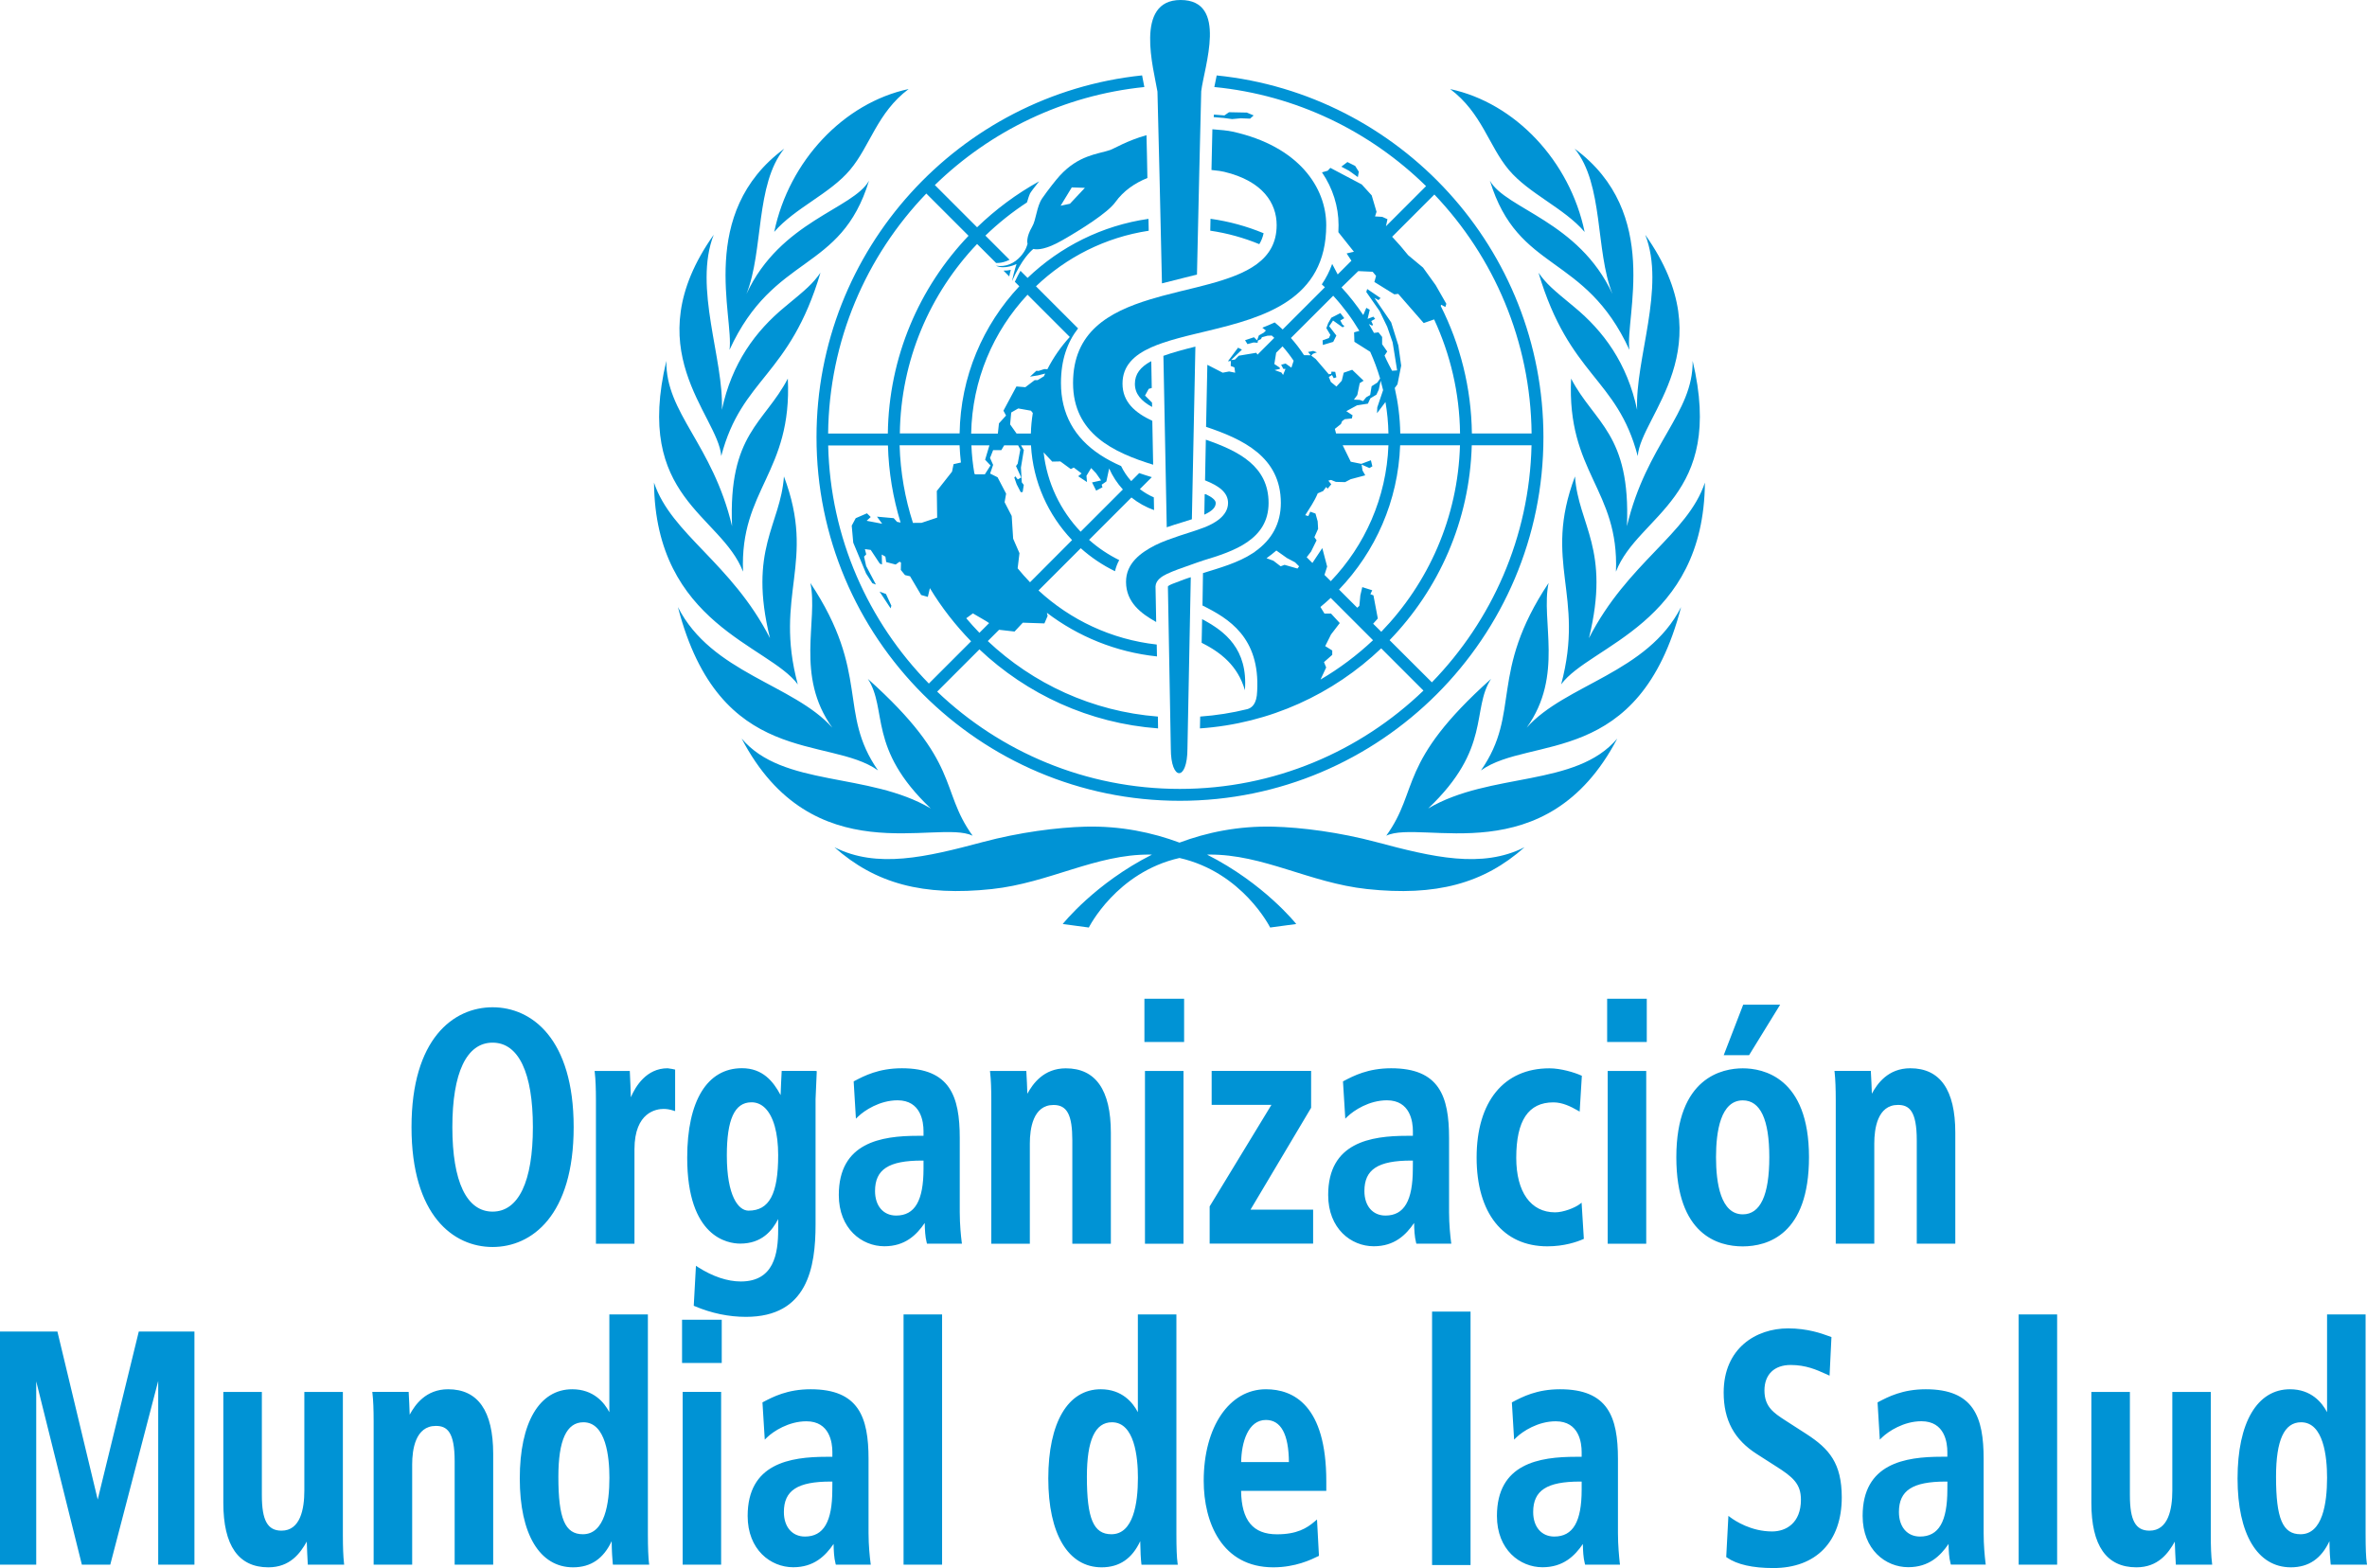 <?xml version="1.0" encoding="utf-8"?>
<!-- Generator: Adobe Illustrator 24.1.0, SVG Export Plug-In . SVG Version: 6.00 Build 0)  -->
<svg version="1.1" id="SPANISH" xmlns="http://www.w3.org/2000/svg" xmlns:xlink="http://www.w3.org/1999/xlink" x="0px" y="0px"
	 viewBox="0 0 390.04 258.36" style="enable-background:new 0 0 390.04 258.36;" xml:space="preserve">
<style type="text/css">
	.st0{fill:#0093D5;}
</style>
<g>
	<g>
		<path class="st0" d="M248.62,27.98c3.32,3.95,9.1,6.28,12.5,10.24c-2.43-11.7-11.47-21.27-22.15-23.54
			C244.18,18.59,245.31,24.03,248.62,27.98z M120.21,57.65c7.35-16.01,18.34-12.62,22.99-27.88c-2.62,4.68-14.62,6.65-20.19,18.65
			c2.84-7.13,1.42-18.03,6.22-23.92C114.86,35.11,120.98,52.27,120.21,57.65z M133.54,96.06c1.32,6.24-2.56,15.24,3.61,23.84
			c-6.39-7.16-19.91-8.98-25.44-19.87c6.9,26.61,24.86,21.12,32.97,26.91C138.01,117.36,143.46,111,133.54,96.06z M131.46,112.77
			c-3.98-14.87,3.09-20-2.28-34.27c-0.56,8.04-5.92,11.96-2.3,26.65c-6.38-12.45-16.25-17.09-19.11-25.63
			C107.97,102.87,126.73,106.32,131.46,112.77z M160.27,137.7c-5.52-7.64-1.75-11.96-17.26-25.84c3.29,5.07-0.1,11.44,10.36,21.35
			c-10.23-6.04-24.36-3.46-31.16-11.52C133.89,144.05,154.45,134.92,160.27,137.7z M235.34,133.21
			c10.46-9.91,7.08-16.28,10.36-21.35c-15.51,13.88-11.75,18.2-17.27,25.84c5.83-2.78,26.38,6.36,38.07-16.01
			C259.7,129.75,245.58,127.17,235.34,133.21z M251.57,119.9c6.16-8.6,2.29-17.6,3.61-23.84c-9.92,14.93-4.47,21.3-11.14,30.88
			c8.11-5.78,26.07-0.3,32.97-26.91C271.47,110.92,257.95,112.74,251.57,119.9z M226.79,138.75c-6.07-1.62-12.31-2.42-16.96-2.54
			c-5.8-0.14-10.98,0.95-15.47,2.63c-4.49-1.67-9.67-2.77-15.47-2.63c-4.65,0.12-10.9,0.92-16.96,2.54
			c-9.33,2.49-17.4,4.41-24.43,0.85c6.74,5.98,14.6,8.11,25.96,6.89c9.46-1.02,17.09-5.75,26.01-5.68c0.12,0,0.23,0.01,0.35,0.01
			c-9.4,4.74-14.7,11.43-14.7,11.43l4.3,0.58c0,0,4.53-9.1,14.94-11.46c10.41,2.36,14.94,11.46,14.94,11.46l4.3-0.58
			c0,0-5.3-6.69-14.7-11.43c0.12,0,0.23-0.01,0.35-0.01c8.92-0.06,16.55,4.66,26.01,5.68c11.36,1.22,19.23-0.91,25.96-6.89
			C244.18,143.16,236.11,141.24,226.79,138.75z M129.82,62.38c-3.85,7.38-9.83,9.07-9.19,24.32c-3.22-13.54-10.94-18.58-10.83-27.24
			c-5.37,22.58,8.96,25.26,12.64,34.73C121.89,80.62,130.55,77.89,129.82,62.38z M135.2,44.94c-1.34,1.87-2.28,2.67-5.85,5.61
			c-4.87,4.01-8.76,9.29-10.4,16.98c0.37-8.28-4.74-20.17-1.34-28.85c-13.17,18.6,0.75,29.73,1.24,36.46
			C122.25,62.19,130.1,62.09,135.2,44.94z M269.77,67.53c-1.64-7.69-5.53-12.97-10.4-16.98c-3.57-2.94-4.51-3.74-5.85-5.61
			c5.1,17.15,12.95,17.25,16.35,30.21c0.49-6.73,14.41-17.87,1.24-36.46C274.51,47.36,269.4,59.25,269.77,67.53z M280.94,79.52
			c-2.86,8.54-12.73,13.17-19.11,25.63c3.61-14.7-1.74-18.62-2.3-26.65c-5.37,14.28,1.7,19.4-2.28,34.27
			C261.98,106.32,280.74,102.87,280.94,79.52z M258.89,62.38c-0.73,15.51,7.93,18.24,7.39,31.81c3.68-9.46,18.01-12.15,12.64-34.73
			c0.1,8.66-7.61,13.69-10.83,27.24C268.72,71.45,262.74,69.76,258.89,62.38z M140.08,27.98c3.32-3.95,4.44-9.39,9.65-13.31
			c-10.68,2.28-19.72,11.84-22.15,23.54C130.98,34.26,136.77,31.93,140.08,27.98z M245.51,29.77c4.65,15.26,15.64,11.87,22.99,27.88
			c-0.77-5.38,5.35-22.54-9.02-33.15c4.81,5.89,3.38,16.79,6.22,23.92C260.13,36.42,248.13,34.45,245.51,29.77z M208.22,38.43
			c-2.76-1.14-5.7-1.96-8.75-2.38c-0.01,0.65-0.03,1.31-0.04,1.96c2.82,0.41,5.52,1.17,8.08,2.22
			C207.84,39.69,208.08,39.1,208.22,38.43z M205.99,19.55l0.59-0.53l-1.12-0.47l-2.94-0.06l-0.76,0.53l-1.73-0.14L200,19.3
			c1.1,0.07,2.18,0.18,3.03,0.32l1.43-0.13L205.99,19.55z M200.33,82.88c0-0.5-0.66-0.99-1.64-1.45l-0.18,0
			c-0.01,0.41-0.04,2.39-0.06,3.37C199.66,84.24,200.33,83.66,200.33,82.88z M166.31,45.55c0.07-0.4,0.14-0.72,0.25-1.08
			c-0.37,0.09-0.79,0.13-1.2,0.12L166.31,45.55z M194.42,131.95c33.03,0,59.91-26.88,59.91-59.91c0-30.99-23.65-56.55-53.84-59.61
			c-0.02,0.11-0.05,0.23-0.07,0.34c-0.12,0.58-0.23,1.11-0.32,1.57c13.52,1.32,25.7,7.31,34.89,16.33l-6.61,6.61l0.25-1.16
			l-0.86-0.39l-1.19-0.07l0.25-0.76l-0.8-2.71l-1.64-1.8l-5.17-2.73l-0.44,0.47l-0.94,0.27c1.78,2.61,2.73,5.63,2.73,8.69
			c0,0.4-0.01,0.79-0.03,1.17l2.56,3.22l-1.2,0.28l0.79,1.2l-2.26,2.26l-0.91-1.73c-0.43,1.21-1.01,2.33-1.71,3.37
			c0.17,0.16,0.34,0.31,0.51,0.47l-6.96,6.96c-0.42-0.4-0.86-0.79-1.31-1.16c-0.67,0.31-1.35,0.6-2.04,0.87
			c0.2,0.15,0.4,0.3,0.59,0.46l-0.35,0.35l-0.81,0.46l-0.3,0.81l-0.51-0.51l-1.47,0.49l0.4,0.64l1.01-0.27l0.66,0.05l0.05-0.36
			l0.51-0.25l0.15-0.3l0.91-0.25l0.71-0.03c0.14,0.12,0.28,0.25,0.42,0.38l-2.76,2.76l-0.21-0.3l-2.88,0.48l-0.64,0.64l-0.63,0.08
			l1.79-1.72l-0.64-0.32l-1.67,2.24l0.49-0.05l-0.03,0.82l0.61,0.23l0.12,0.88l-1-0.2l-1.05,0.2l-2.53-1.3c0,0-0.14,6.8-0.21,10.22
			c5.98,2.01,12.32,4.91,12.32,12.54c0,3.35-1.45,6.06-4.3,8.05l0.02,0.01c-0.04,0.03-0.09,0.06-0.13,0.09l-0.01-0.01
			c-0.06,0.04-0.12,0.09-0.19,0.13c-2.42,1.6-5.53,2.45-8.22,3.29c-0.01,0.01-0.08,5.34-0.08,5.34c4.29,2.13,9.49,5.23,9.01,14.1
			c-0.06,2.18-0.91,2.78-1.64,2.98v0c-2.51,0.62-5.1,1.03-7.75,1.22c-0.01,0.69-0.03,1.35-0.04,1.95
			c11.54-0.79,21.98-5.67,29.87-13.19l6.96,6.96c-10.42,10.02-24.58,16.2-40.15,16.2c-15.49,0-29.57-6.1-39.98-16.03l6.96-6.96
			c7.81,7.38,18.09,12.18,29.44,13.02c-0.01-0.6-0.02-1.26-0.03-1.95c-10.81-0.84-20.58-5.42-28.03-12.44l1.86-1.86l2.55,0.29
			l1.36-1.46l3.56,0.12l0.53-1.23l-0.12-0.52c5.15,3.91,11.37,6.48,18.14,7.19c-0.01-0.76-0.03-1.42-0.04-1.96
			c-7.47-0.83-14.23-4.06-19.48-8.91l6.96-6.96c1.69,1.51,3.59,2.79,5.64,3.79c0.16-0.66,0.39-1.28,0.7-1.83
			c-1.8-0.89-3.48-2.01-4.97-3.34l6.98-6.98c1.11,0.89,2.37,1.59,3.73,2.08c-0.01-0.69-0.03-1.42-0.04-2.1
			c-0.83-0.36-1.6-0.82-2.3-1.36l1.97-1.97c-0.69-0.21-1.39-0.43-2.08-0.67l-1.31,1.32c-0.67-0.74-1.23-1.57-1.67-2.48
			c-1.2-0.53-2.36-1.13-3.45-1.85c-4.29-2.82-6.46-6.8-6.46-11.83c0-3.84,1.07-6.75,2.82-9l-6.94-6.94c5-4.78,11.43-8.07,18.58-9.15
			c-0.01-0.67-0.03-1.33-0.04-1.96c-7.67,1.1-14.57,4.61-19.92,9.73l-1.17-1.17c-0.27,0.47-0.58,1.06-0.93,1.81l0.74,0.74
			c-5.98,6.37-9.69,14.87-9.84,24.24h-9.85c0.16-12.08,4.97-23.05,12.73-31.21l3.13,3.13c0.14,0,0.29,0,0.44-0.01
			c0.55-0.04,1.17-0.21,1.78-0.52l-3.98-3.98c2.1-2.03,4.4-3.87,6.85-5.47c0.2-0.66,0.38-1.24,0.49-1.45
			c0.12-0.24,0.75-1.07,1.51-2.02c-3.74,2.07-7.17,4.62-10.22,7.57l-6.96-6.96c9.13-8.88,21.16-14.79,34.52-16.15
			c-0.04-0.24-0.08-0.42-0.08-0.42c-0.09-0.46-0.19-0.97-0.29-1.5c-30.11,3.14-53.65,28.66-53.65,59.59
			C134.51,105.07,161.38,131.95,194.42,131.95z M207.35,90.56l-0.01-0.05l0.02,0.04C207.36,90.55,207.36,90.55,207.35,90.56z
			 M236.36,32.05c9.79,10.27,15.86,24.13,16.02,39.37h-9.84c-0.09-7.55-1.94-14.68-5.14-21.02l0.09-0.18l0.68,0.36l0.16-0.52
			l-1.76-3.08l-2.08-2.89l-2.45-2.04c-0.84-1.05-1.72-2.07-2.64-3.04L236.36,32.05z M223.82,44.67l2.37,0.11l0.56,0.68l-0.28,1
			l3.29,2.04l0.64-0.08l4.2,4.81l1.72-0.6c2.66,5.73,4.19,12.09,4.27,18.79h-9.85c-0.04-2.57-0.36-5.07-0.91-7.49l0.45-0.61
			l0.61-3.08l-0.46-3.31l-1.19-3.81l-2.75-4.02l0.66,0.35l0.34-0.34l-2.2-1.49l-0.15,0.49l2.2,3.15l1.25,2.59l0.89,2.56l0.28,1.72
			l0.46,2.9l-0.83,0.06c0,0-0.95-1.77-1.24-2.51l0.44-0.66l-0.84-1.2v-1.2l-0.6-0.76l-0.74,0.1c-0.27-0.5-0.55-0.99-0.84-1.47
			l0.53,0.27l0.14-0.14l-0.28-0.62l0.64-0.36l-0.29-0.36l-0.95,0.36l0.35-1.5l-0.56-0.32l-0.51,1.19c-1.08-1.61-2.27-3.13-3.58-4.55
			L223.82,44.67z M221.85,67.75l1.76-0.96l1.8-0.28l0.4-0.88l1-0.6l0.39-0.84l0.31-1.46c0.14,0.51,0.28,1.03,0.4,1.55l-0.96,2.85
			l-0.04,0.96l1.39-1.85c0.29,1.69,0.46,3.42,0.49,5.18h-8.63l-0.2-0.75l1-0.8l0.2-0.48l0.44-0.32l1.16-0.12l0.12-0.52L221.85,67.75
			z M210.03,60.98l0.88-0.2l-0.04-0.21l-0.88-0.59l0.3-1.86l1.05-1.05c0.66,0.75,1.27,1.54,1.83,2.37l-0.37,1.14l-0.96-0.68
			l-0.73,0.2l0.36,0.68h0.36l-0.4,1l-0.28-0.4L210.03,60.98z M213.8,93.68l-2.13-0.61l-0.64,0.24l-1.2-0.92l-1.13-0.41
			c0.56-0.4,1.1-0.82,1.62-1.27l1.75,1.24l1.34,0.71l0.66,0.66L213.8,93.68z M212.72,55.69l6.97-6.96c1.63,1.77,3.07,3.71,4.31,5.79
			l-0.87,0.24l0.05,1.56l2.61,1.65c0.64,1.42,1.18,2.89,1.63,4.4l-0.46,0.67l-0.94,0.6l-0.24,1.45l-0.64,0.36l-0.53,0.64l-0.55-0.2
			l-0.96-0.04l0.56-0.76l0.4-1.96l0.64-0.4l-1.88-1.8l-1.4,0.48l-0.32,1.32l-0.88,0.96l-0.92-0.76l-0.33-0.81l0.52-0.33l0.29,0.53
			l0.43-0.16l-0.19-0.89l-0.62-0.04l-0.04,0.36l-0.4,0.08l-2.16-2.52l-0.73-0.56l0.28-0.3l0.66-0.23l-0.61-0.24
			c0,0-0.76,0.17-0.85,0.17l0.43,0.55l-1.1-0.02C214.23,57.52,213.51,56.58,212.72,55.69z M216.26,92.76l-0.94-0.94l0.72-0.94
			l0.91-1.85l-0.36-0.52l0.61-1.37l-0.07-1.24l-0.36-1.28l-0.86-0.31l-0.32,0.72l-0.51-0.14c0.74-1.18,1.52-2.29,2.06-3.6l0.89-0.38
			l0.5-0.67l0.24,0.28l0.6-0.72l-0.48-0.6l0.44-0.12l0.8,0.32l1.52,0.04l0.92-0.48l2.4-0.64l-0.45-0.8l-0.15-0.97l1.29,0.57
			l0.48-0.28l-0.24-1l-1.58,0.59l-1.74-0.35l-1.33-2.71h7.54c-0.33,8.67-3.89,16.52-9.5,22.39l-1.04-1.03l0.44-1.38l-0.8-3.04
			L216.26,92.76z M217.6,111.97l0.93-1.99l-0.36-0.88l1.36-1.2v-0.72l-1.16-0.72l0.96-1.92l1.44-1.88l-1.44-1.56h-1.08l-0.67-1.09
			c0.58-0.48,1.15-0.97,1.7-1.49l6.97,6.97C223.62,107.96,220.73,110.14,217.6,111.97z M226.27,102.77l0.77-0.86l-0.72-3.81
			l-0.51-0.2l0.31-0.64l-1.64-0.52l-0.32,1.36l-0.16,1.72l-0.35,0.32l-3-3c5.97-6.23,9.74-14.57,10.07-23.77h9.86
			c-0.34,11.92-5.22,22.72-12.97,30.73L226.27,102.77z M228.98,105.48c8.1-8.37,13.2-19.65,13.54-32.11h9.85
			c-0.34,15.17-6.55,28.91-16.42,39.06L228.98,105.48z M169.73,95.94c-0.71-0.74-1.4-1.51-2.04-2.3l0.3-2.49l-1.04-2.39l-0.24-3.74
			l-1.17-2.27l0.25-1.41l-1.41-2.7l-1.23-0.61l0.5-1.43l-0.51-1.14l0.51-1.29h1.35l0.47-0.79h2.3l0.36,0.68l-0.43,2.34l-0.28,0.4
			l0.86,1.88l-0.57,0.31l-0.4-0.5l-0.17,0.19l0.39,1.12l0.67,1.3l0.32-0.03l0.18-1.17l-0.33-0.43l-0.04-0.79l-0.1-1.63l0.48-2.89
			l-0.47-0.78h1.65c0.33,6.04,2.85,11.5,6.77,15.61L169.73,95.94z M163.22,76.69l-0.93,1.46h-1.6l-0.12-0.09
			c-0.27-1.53-0.44-3.09-0.5-4.68h2.97l-0.71,2.37L163.22,76.69z M166.45,69.93l0.18-1.96l1.16-0.67l2.09,0.37l0.31,0.38
			c-0.18,1.11-0.29,2.24-0.32,3.38h-2.36L166.45,69.93z M176.45,77.29l0.49-0.25l1.29,0.97l-0.56,0.46l1.45,0.96l-0.09-1.03
			l0.77-1.28l0.81,0.85l0.83,1.19l-1.49,0.33l0.68,1.35l1.04-0.55l-0.13-0.43l0.77-0.53l0.46-2.14c0.56,1.27,1.33,2.44,2.26,3.46
			l-6.96,6.96c-3.32-3.49-5.54-8.03-6.1-13.07l1.42,1.52l1.34-0.03L176.45,77.29z M169.32,48.56l6.96,6.96
			c-1.45,1.59-2.7,3.38-3.69,5.32l-0.49-0.03l-0.98,0.31l-0.34-0.03l-1.05,0.97l1.32-0.21l1.18-0.3c-0.07,0.15-0.14,0.3-0.21,0.45
			l-1.04,0.64h-0.49l-1.53,1.16l-1.47-0.12l-2.14,3.99l0.43,0.8l-1.17,1.29l-0.18,1.68h-4.4C160.2,62.6,163.69,54.57,169.32,48.56z
			 M160.32,101.07l2.21,1.29l0.46,0.31l-1.6,1.6c-0.75-0.77-1.47-1.58-2.17-2.4L160.32,101.07z M158.12,73.37
			c0.04,0.96,0.12,1.91,0.22,2.84l-1.21,0.27l-0.25,1.23l-2.51,3.19l0.06,4.39l-2.58,0.86l-1.41,0.01
			c-1.31-4.05-2.07-8.34-2.2-12.79H158.12z M148.4,86.1l-0.58-0.11l-0.55-0.61l-2.76-0.25l0.86,1.17l-2.56-0.49l0.67-0.62
			l-0.62-0.61l-1.85,0.8l-0.66,1.23l0.25,2.8l2.12,5.09l1.03,1.6l0.59,0.22l-1.61-3.05l-0.35-1.55l0.36-0.38l-0.22-0.86l0.96,0.13
			l1.49,2.25l0.37,0.15l-0.04-1.64l0.6,0.35l0.13,0.89l1.56,0.41l0.65-0.47l0.23,0.16l-0.03,1.2l0.69,0.85l0.83,0.19l1.83,3.09
			l1.1,0.31l0.34-1.44c1.92,3.18,4.21,6.11,6.79,8.76l-6.96,6.96c-9.97-10.17-16.24-23.98-16.59-39.23h9.85
			C146.43,77.79,147.16,82.06,148.4,86.1z M152.64,31.89l6.96,6.96c-8.11,8.5-13.14,19.97-13.3,32.58h-9.84
			C136.62,56.1,142.75,42.18,152.64,31.89z M223.91,28.3l-0.6-0.96l-1.28-0.64l-1,0.76l1.28,0.68l1.44,1.04L223.91,28.3z
			 M217.94,56.08l0.04,0.76l1.71-0.51l0.52-1.04l-1.18-1.54l0.63-0.94l1.59,1.13l0.29-0.23l-0.32-0.22l-0.36-0.68l0.65-0.38
			l-0.64-0.84l-1.49,0.76l-0.52,0.9l-0.3,0.82l0.66,1.11l-0.24,0.52L217.94,56.08z M146.76,100.24l0.12-0.44l-0.89-1.93l-1.05-0.39
			L146.76,100.24z M187.01,63.24c0,1.65,1.01,2.82,2.84,3.82c0,0-0.01-0.28-0.02-0.73l-1.15-1.15l0.61-1.11l0.5-0.14
			c-0.04-1.93-0.08-4.08-0.08-4.39l-0.09,0.01C187.93,60.48,187.01,61.62,187.01,63.24z"/>
		<g>
			<path class="st0" d="M198.01,105.91c3.09,1.56,5.94,3.72,7.13,7.82c0.52-6.78-3.28-9.72-7.05-11.71
				C198.09,102.03,198.01,105.91,198.01,105.91z"/>
			<path class="st0" d="M218.54,37.1c0-6.16-4.47-12.99-15.42-15.41c-0.81-0.18-2.05-0.3-3.34-0.39c-0.02,0.93-0.07,3.05-0.07,3.05
				c-0.01,0.67-0.07,3.13-0.08,3.66c1.01,0.09,1.76,0.21,2.1,0.3c6.36,1.52,8.64,5.17,8.64,8.78c0,5.84-5,8.05-11.14,9.72
				c-0.67,0.18-1.35,0.36-2.04,0.53c-1.86,0.46-3.79,0.91-5.68,1.42c-0.68,0.18-1.35,0.38-2.02,0.58l0,0
				c-6.81,2.08-12.67,5.36-12.67,13.77c0,8.34,6.68,11.45,13.2,13.46c-0.05-2.4-0.09-4.81-0.14-7.23c-2.88-1.35-4.91-3.13-4.91-6.12
				c0-2.92,1.85-4.68,4.67-5.96c0.63-0.28,1.3-0.54,2.01-0.78c1.62-0.55,3.45-1.02,5.36-1.48c0.67-0.16,1.35-0.33,2.04-0.49l0,0
				C208.25,52.29,218.54,49.42,218.54,37.1z"/>
			<path class="st0" d="M185.55,95.9c0.02,3.37,2.49,5.2,4.97,6.59c-0.01-0.57-0.11-5.78-0.11-5.87c0.05-1.04,1.06-1.66,1.87-2.05
				c1.2-0.56,2.41-0.97,3.95-1.51c0.73-0.25,1.37-0.5,2.07-0.72l0,0c4.98-1.5,10.74-3.41,10.74-9.47c0-6.07-4.94-8.55-10.34-10.42
				c-0.04,1.93-0.09,4.75-0.13,6.7c2.28,0.9,3.79,1.99,3.79,3.72c0,2.17-2.32,3.42-3.96,4.05c-0.68,0.27-1.73,0.61-2.01,0.7
				c-1.33,0.41-2.75,0.89-4.08,1.38c-0.7,0.26-1.38,0.55-2.02,0.87C187.95,91.08,185.53,92.83,185.55,95.9z"/>
			<path class="st0" d="M188.92,22.27c-3.31,0.95-5.27,2.2-6,2.45c-2.15,0.71-5.18,0.84-8.3,4.24c-0.56,0.61-1.91,2.31-2.88,3.71
				c-0.94,1.36-0.98,3.55-1.68,4.72c-1,1.7-0.76,2.67-0.76,2.67l0.03,0.05c-0.04,0.21-0.24,1.11-1.15,2.13
				c-1.05,1.16-2.42,1.8-4.06,1.54c1.42,0.71,3.39-0.28,3.39-0.28s-0.38,1.08-0.75,2.83c1.6-3.62,3.06-4.94,3.52-5.31
				c0.69,0.16,2.11,0.09,4.75-1.42c2.99-1.71,7.48-4.51,8.75-6.28c1.37-1.91,3.26-3.17,5.29-3.99
				C189.03,26.65,188.97,24.27,188.92,22.27z M176.31,33.57l-1.54,0.33l1.84-3.02l2.16,0.07L176.31,33.57z"/>
		</g>
		<g>
			<path class="st0" d="M195.09,95.48c-0.29,0.1-1.04,0.42-1.51,0.58c-0.5,0.18-1.14,0.44-1.13,0.61c0,0.05,0.48,26.11,0.48,26.69
				c0,5.37,2.74,5.4,2.74,0c0-0.38,0.55-28.25,0.55-28.25S195.55,95.31,195.09,95.48z"/>
			<path class="st0" d="M192.26,86.88c0.85-0.3,1.7-0.56,2.49-0.8c0.59-0.18,1.14-0.35,1.65-0.52c0.03-1.64,0.5-24.33,0.58-28.45
				c-2.04,0.51-3.81,0.99-5.27,1.52C191.78,61.72,192.21,84.4,192.26,86.88z"/>
			<path class="st0" d="M194.54,0c-7.68,0-4.42,11.39-3.81,15.1c0.03,0.17,0.62,25.73,0.74,31.59c1.17-0.31,2.32-0.59,3.45-0.87
				c0.8-0.2,1.58-0.39,2.32-0.58c0.12-5.65,0.68-30.03,0.7-30.19C198.4,11.08,202.42,0,194.54,0z"/>
		</g>
	</g>
	<path class="st0" d="M293.34,165.54h-6.09l-3.21,8.32h4.18L293.34,165.54z M81.17,205.47c6.46,0,13.36-5.19,13.36-19.75
		c0-14.56-6.9-19.75-13.36-19.75c-6.46,0-13.36,5.19-13.36,19.75C67.81,200.28,74.71,205.47,81.17,205.47z M81.17,171.8
		c4.28,0,6.64,4.95,6.64,13.92s-2.36,13.92-6.64,13.92c-4.28,0-6.63-4.95-6.63-13.92S76.89,171.8,81.17,171.8z M158.15,199.73
		v-12.22c0-6.9-1.62-11.49-9.54-11.49c-3.83,0-6.22,1.26-7.8,2.09l-0.14,0.08l0.37,6.13l0.39-0.37c1.02-0.98,3.54-2.65,6.47-2.65
		c3.86,0,4.28,3.55,4.28,5.07c0,0,0,0.49,0,0.78c-0.31,0-0.93,0-0.93,0c-6.07,0-13.03,1.11-13.03,9.75c0,5.55,3.78,8.45,7.51,8.45
		c3.41,0,5.3-1.86,6.65-3.84c0.02,1.13,0.07,2.26,0.32,3.22l0.05,0.19h5.76l-0.04-0.28C158.35,203.7,158.15,201.8,158.15,199.73z
		 M152.18,192.56c0,5.28-1.43,7.73-4.51,7.73c-2.11,0-3.48-1.59-3.48-4.04c0-3.56,2.24-5.02,7.72-5.02c0,0,0.13,0,0.27,0
		C152.18,191.59,152.18,192.56,152.18,192.56z M176.7,187.9v17.03h6.35v-18.28c0-7.05-2.5-10.62-7.42-10.62
		c-3.67,0-5.45,2.57-6.34,4.19c-0.03-0.76-0.07-1.81-0.07-1.81l-0.1-1.95l-0.24,0h-5.75l0.03,0.28c0.13,1.12,0.19,2.62,0.19,4.59
		v23.6h6.35v-16.54c0-2.36,0.51-6.32,3.9-6.32C175.83,182.06,176.7,183.7,176.7,187.9z M134.39,201.74v-20.64l0.2-4.6l-0.26-0.05
		h-5.52l-0.1,1.99c0,0-0.05,1.29-0.08,2c-1.21-2.26-2.95-4.43-6.37-4.43c-5.73,0-9.02,5.38-9.02,14.75
		c0,13.13,6.69,14.15,8.74,14.15c3.54,0,5.27-2.12,6.25-4.05c0,0.79,0,1.74,0,1.74c0,3.98-0.7,8.55-6.16,8.55
		c-2.18,0-4.62-0.81-7.03-2.35l-0.36-0.23l-0.36,6.58l0.16,0.07c2.77,1.17,5.61,1.76,8.44,1.76
		C133.08,216.98,134.39,208.84,134.39,201.74z M123.34,199.48c-1.65,0-3.57-2.38-3.57-9.09c0-5.93,1.27-8.72,4-8.76
		c0.87-0.02,1.64,0.3,2.3,0.94c1.39,1.37,2.16,4.12,2.16,7.77C128.23,196.75,126.76,199.48,123.34,199.48z M110.01,176.02
		c-3.5,0-5.29,2.99-6.06,4.78c-0.03-0.91-0.07-2.07-0.07-2.07l-0.1-2.27l-0.24,0h-5.56l0.03,0.28c0.13,1.12,0.19,2.62,0.19,4.59
		v23.6h6.35v-15.56c0-6.17,3.67-6.65,4.79-6.65c0.52,0,1.01,0.08,1.58,0.26l0.33,0.1v-6.84l-0.51-0.11L110.01,176.02z
		 M216.38,199.32c0,0-9.51,0-10.32,0c0.43-0.72,9.99-16.79,9.99-16.79v-6.08h-16.39v5.6c0,0,9.04,0,9.85,0
		c-0.44,0.73-10.18,16.73-10.18,16.73v6.13h17.05V199.32z M188.67,204.93h6.35v-28.47h-6.35V204.93z M302.5,181.32v23.6h6.35v-16.54
		c0-2.36,0.51-6.32,3.9-6.32c1.86,0,3.1,0.99,3.1,5.83v17.03h6.35v-18.28c0-7.05-2.5-10.62-7.42-10.62c-3.67,0-5.45,2.56-6.33,4.19
		c-0.03-0.76-0.07-1.8-0.07-1.8l-0.1-1.95l-0.24,0h-5.75l0.03,0.28C302.44,177.86,302.5,179.36,302.5,181.32z M298.09,190.67
		c0-13.22-7.63-14.64-10.91-14.64c-3.29,0-10.95,1.43-10.95,14.64c0,12.79,6.86,14.7,10.95,14.7
		C291.26,205.36,298.09,203.45,298.09,190.67z M282.77,190.67c0-4.27,0.77-9.36,4.41-9.36c2.9,0,4.37,3.15,4.37,9.36
		c0,6.25-1.47,9.42-4.37,9.42C283.54,200.08,282.77,194.96,282.77,190.67z M254.98,205.36c2.78,0,4.86-0.73,5.85-1.16l0.16-0.07
		l-0.37-5.96l-0.37,0.28c-0.73,0.55-2.61,1.31-4,1.31c-4.01,0-6.4-3.36-6.4-8.98c0-6.15,2-9.14,6.12-9.14
		c1.48,0,2.84,0.67,3.98,1.32l0.35,0.2l0.36-5.9l-0.16-0.07c-1.04-0.47-3.28-1.16-5.19-1.16c-7.51,0-11.99,5.49-11.99,14.7
		C243.32,199.89,247.68,205.36,254.98,205.36z M264.92,204.93h6.35v-28.47h-6.35V204.93z M264.83,171.69h6.53v-7.12h-6.53V171.69z
		 M188.58,171.69h6.54v-7.12h-6.54V171.69z M239.11,204.64c-0.12-0.94-0.33-2.83-0.33-4.91v-12.22c0-6.9-1.62-11.49-9.54-11.49
		c-3.83,0-6.22,1.26-7.8,2.09l-0.14,0.08l0.38,6.13l0.39-0.37c1.02-0.98,3.53-2.65,6.47-2.65c3.86,0,4.28,3.55,4.28,5.07
		c0,0,0,0.49,0,0.78c-0.31,0-0.93,0-0.93,0c-6.07,0-13.03,1.11-13.03,9.75c0,5.55,3.78,8.45,7.51,8.45c3.41,0,5.3-1.86,6.65-3.84
		c0.02,1.1,0.07,2.26,0.32,3.22l0.05,0.19h5.76L239.11,204.64z M232.81,192.56c0,5.28-1.43,7.73-4.51,7.73
		c-2.11,0-3.47-1.59-3.47-4.04c0-3.56,2.23-5.02,7.72-5.02c0,0,0.14,0,0.27,0C232.81,191.59,232.81,192.56,232.81,192.56z
		 M73.84,228.91c-3.67,0-5.45,2.56-6.33,4.19c-0.03-0.76-0.07-1.82-0.07-1.82l-0.1-1.94l-0.24,0h-5.75l0.03,0.28
		c0.13,1.1,0.19,2.6,0.19,4.59v23.6h6.35v-16.54c0-2.36,0.51-6.32,3.9-6.32c1.86,0,3.1,0.99,3.1,5.83v17.03h6.35v-18.28
		C81.26,232.48,78.76,228.91,73.84,228.91z M193.85,252.78v-36.2h-6.35c0,0,0,14.47,0,16.11c-0.81-1.55-2.58-3.78-6.12-3.78
		c-5.41,0-8.64,5.49-8.64,14.7c0,9.17,3.28,14.64,8.79,14.64c2.96,0,5.03-1.46,6.36-4.31c0.02,1.65,0.1,2.98,0.18,3.66l0.03,0.22
		h5.98l-0.04-0.28C193.91,256.62,193.85,255.07,193.85,252.78z M183.14,252.8c-2.95,0-4.04-2.57-4.04-9.47
		c0-6.04,1.35-8.98,4.13-8.98c3.72,0,4.28,5.73,4.28,9.14C187.51,247.74,186.75,252.8,183.14,252.8z M16.1,247.08
		c-0.37-1.53-6.64-27.68-6.64-27.68H0v38.41h5.97c0,0,0-27.22,0-30.2c0.72,2.88,7.52,30.2,7.52,30.2h4.68c0,0,7.19-27.52,7.9-30.27
		c0,2.85,0,30.27,0,30.27h5.97v-38.41h-9.17C22.87,219.41,16.47,245.56,16.1,247.08z M390,257.53c-0.13-0.92-0.19-2.47-0.19-4.75
		v-36.2h-6.35c0,0,0,14.46,0,16.11c-0.81-1.55-2.58-3.78-6.11-3.78c-5.41,0-8.64,5.49-8.64,14.7c0,9.17,3.28,14.64,8.78,14.64
		c2.96,0,5.03-1.45,6.36-4.31c0.02,1.66,0.11,2.98,0.19,3.65l0.03,0.22h5.98L390,257.53z M379.09,252.8c-2.94,0-4.04-2.57-4.04-9.47
		c0-6.04,1.35-8.98,4.13-8.98c3.72,0,4.28,5.73,4.28,9.14C383.46,247.74,382.7,252.8,379.09,252.8z M364.3,252.95v-23.6h-6.34v16.27
		c0,3.01-0.65,6.59-3.76,6.59c-2.3,0-3.23-1.69-3.23-5.83v-17.03h-6.35v18.28c0,7.05,2.49,10.62,7.42,10.62
		c3.61,0,5.26-2.35,6.33-4.23c0.03,0.76,0.07,1.89,0.07,1.89l0.1,1.9l0.24,0h5.75l-0.03-0.28
		C364.36,256.42,364.3,254.92,364.3,252.95z M332.64,257.81h6.34v-41.23h-6.34V257.81z M326.87,252.62V240.4
		c0-6.9-1.62-11.49-9.54-11.49c-3.83,0-6.22,1.26-7.8,2.09l-0.14,0.08l0.37,6.13l0.39-0.38c1.02-0.98,3.54-2.65,6.47-2.65
		c3.86,0,4.27,3.55,4.27,5.07c0,0,0,0.5,0,0.78c-0.31,0-0.93,0-0.93,0c-6.07,0-13.03,1.11-13.03,9.75c0,5.55,3.78,8.45,7.51,8.45
		c3.41,0,5.3-1.86,6.65-3.83c0.02,1.13,0.07,2.26,0.33,3.21l0.05,0.19h5.75l-0.04-0.28C327.04,256.36,326.87,254.56,326.87,252.62z
		 M320.89,245.45c0,5.28-1.43,7.73-4.51,7.73c-2.11,0-3.47-1.59-3.47-4.04c0-3.56,2.24-5.02,7.72-5.02c0,0,0.13,0,0.27,0
		C320.89,244.48,320.89,245.45,320.89,245.45z M297.66,236.28l-3.54-2.28c-1.81-1.18-3.37-2.19-3.37-4.89c0-2.63,1.62-4.2,4.32-4.2
		c2.51,0,4.29,0.8,5.72,1.45l0.69,0.31l0.31-6.36l-0.5-0.18c-1.12-0.41-3.46-1.25-6.64-1.25c-5.29,0-10.62,3.27-10.62,10.57
		c0,4.55,1.74,7.77,5.49,10.15l3.06,1.96c2.84,1.79,4.18,2.92,4.18,5.54c0,3.86-2.45,5.24-4.75,5.24c-3.46,0-6.1-1.75-6.83-2.29
		l-0.37-0.28l-0.36,6.79l0.12,0.08c1.66,1.15,4.23,1.73,7.64,1.73c7.06,0,11.28-4.36,11.28-11.66
		C303.48,241.1,301.43,238.72,297.66,236.28z M56.5,252.95v-23.6h-6.35v16.27c0,3.01-0.65,6.59-3.76,6.59
		c-2.3,0-3.24-1.69-3.24-5.83v-17.03h-6.35v18.28c0,7.05,2.5,10.62,7.42,10.62c3.61,0,5.27-2.36,6.33-4.24
		c0.03,0.76,0.07,1.87,0.07,1.87l0.1,1.93l0.24,0h5.75l-0.03-0.28C56.56,256.43,56.5,254.93,56.5,252.95z M148.89,257.81h6.35
		v-41.23h-6.35V257.81z M235.98,257.87h6.34v-41.76h-6.34V257.87z M143.12,252.62V240.4c0-6.9-1.62-11.49-9.54-11.49
		c-3.83,0-6.22,1.26-7.8,2.09l-0.14,0.08l0.38,6.13l0.39-0.38c1.02-0.98,3.53-2.64,6.47-2.64c3.86,0,4.28,3.55,4.28,5.07
		c0,0,0,0.5,0,0.78c-0.31,0-0.93,0-0.93,0c-6.07,0-13.03,1.11-13.03,9.75c0,5.55,3.78,8.45,7.51,8.45c3.42,0,5.3-1.87,6.65-3.84
		c0.02,1.13,0.07,2.27,0.32,3.22l0.05,0.19h5.76l-0.04-0.28C143.33,256.59,143.12,254.7,143.12,252.62z M137.15,245.45
		c0,5.28-1.43,7.73-4.51,7.73c-2.11,0-3.47-1.59-3.47-4.04c0-3.56,2.24-5.02,7.72-5.02c0,0,0.13,0,0.27,0
		C137.15,244.48,137.15,245.45,137.15,245.45z M208.6,228.91c-6.03,0-10.25,6.2-10.25,15.08c0,6.89,3.01,14.26,11.47,14.26
		c3.64,0,6.25-1.27,7.37-1.82l0.15-0.07l-0.32-5.99l-0.39,0.33c-1.28,1.1-2.92,2.11-6.2,2.11c-3.97,0-5.85-2.29-5.92-7.16
		c0.5,0,14.04,0,14.04,0v-1.55C218.56,231.54,213.14,228.91,208.6,228.91z M204.52,240.91c0.05-3.26,1.14-6.94,4.08-6.94
		c2.48,0,3.75,2.34,3.79,6.94H204.52z M112.39,224.58h6.54v-7.12h-6.54V224.58z M112.49,257.81h6.34v-28.47h-6.34V257.81z
		 M106.76,252.78v-36.2h-6.35c0,0,0,14.46,0,16.11c-0.81-1.55-2.58-3.78-6.12-3.78c-5.41,0-8.64,5.49-8.64,14.7
		c0,9.17,3.28,14.64,8.78,14.64c2.96,0,5.02-1.45,6.36-4.31c0.02,1.66,0.11,2.99,0.18,3.65l0.03,0.22h5.98l-0.04-0.28
		C106.83,256.61,106.76,255.06,106.76,252.78z M96.05,252.8c-2.95,0-4.04-2.57-4.04-9.47c0-6.04,1.35-8.98,4.13-8.98
		c3.72,0,4.28,5.73,4.28,9.14C100.42,247.74,99.66,252.8,96.05,252.8z M266.61,252.62V240.4c0-6.9-1.62-11.49-9.54-11.49
		c-3.84,0-6.22,1.26-7.8,2.09l-0.14,0.08l0.37,6.13l0.39-0.38c1.02-0.98,3.53-2.64,6.47-2.64c3.86,0,4.27,3.55,4.27,5.07
		c0,0,0,0.5,0,0.78c-0.31,0-0.93,0-0.93,0c-6.07,0-13.03,1.11-13.03,9.75c0,5.55,3.78,8.45,7.51,8.45c3.41,0,5.3-1.86,6.65-3.83
		c0.02,1.13,0.07,2.26,0.32,3.21l0.05,0.19h5.75l-0.04-0.28C266.81,256.58,266.61,254.69,266.61,252.62z M260.63,245.45
		c0,5.28-1.43,7.73-4.51,7.73c-2.11,0-3.48-1.59-3.48-4.04c0-3.56,2.24-5.02,7.72-5.02c0,0,0.13,0,0.27,0
		C260.63,244.48,260.63,245.45,260.63,245.45z"/>
</g>
</svg>
